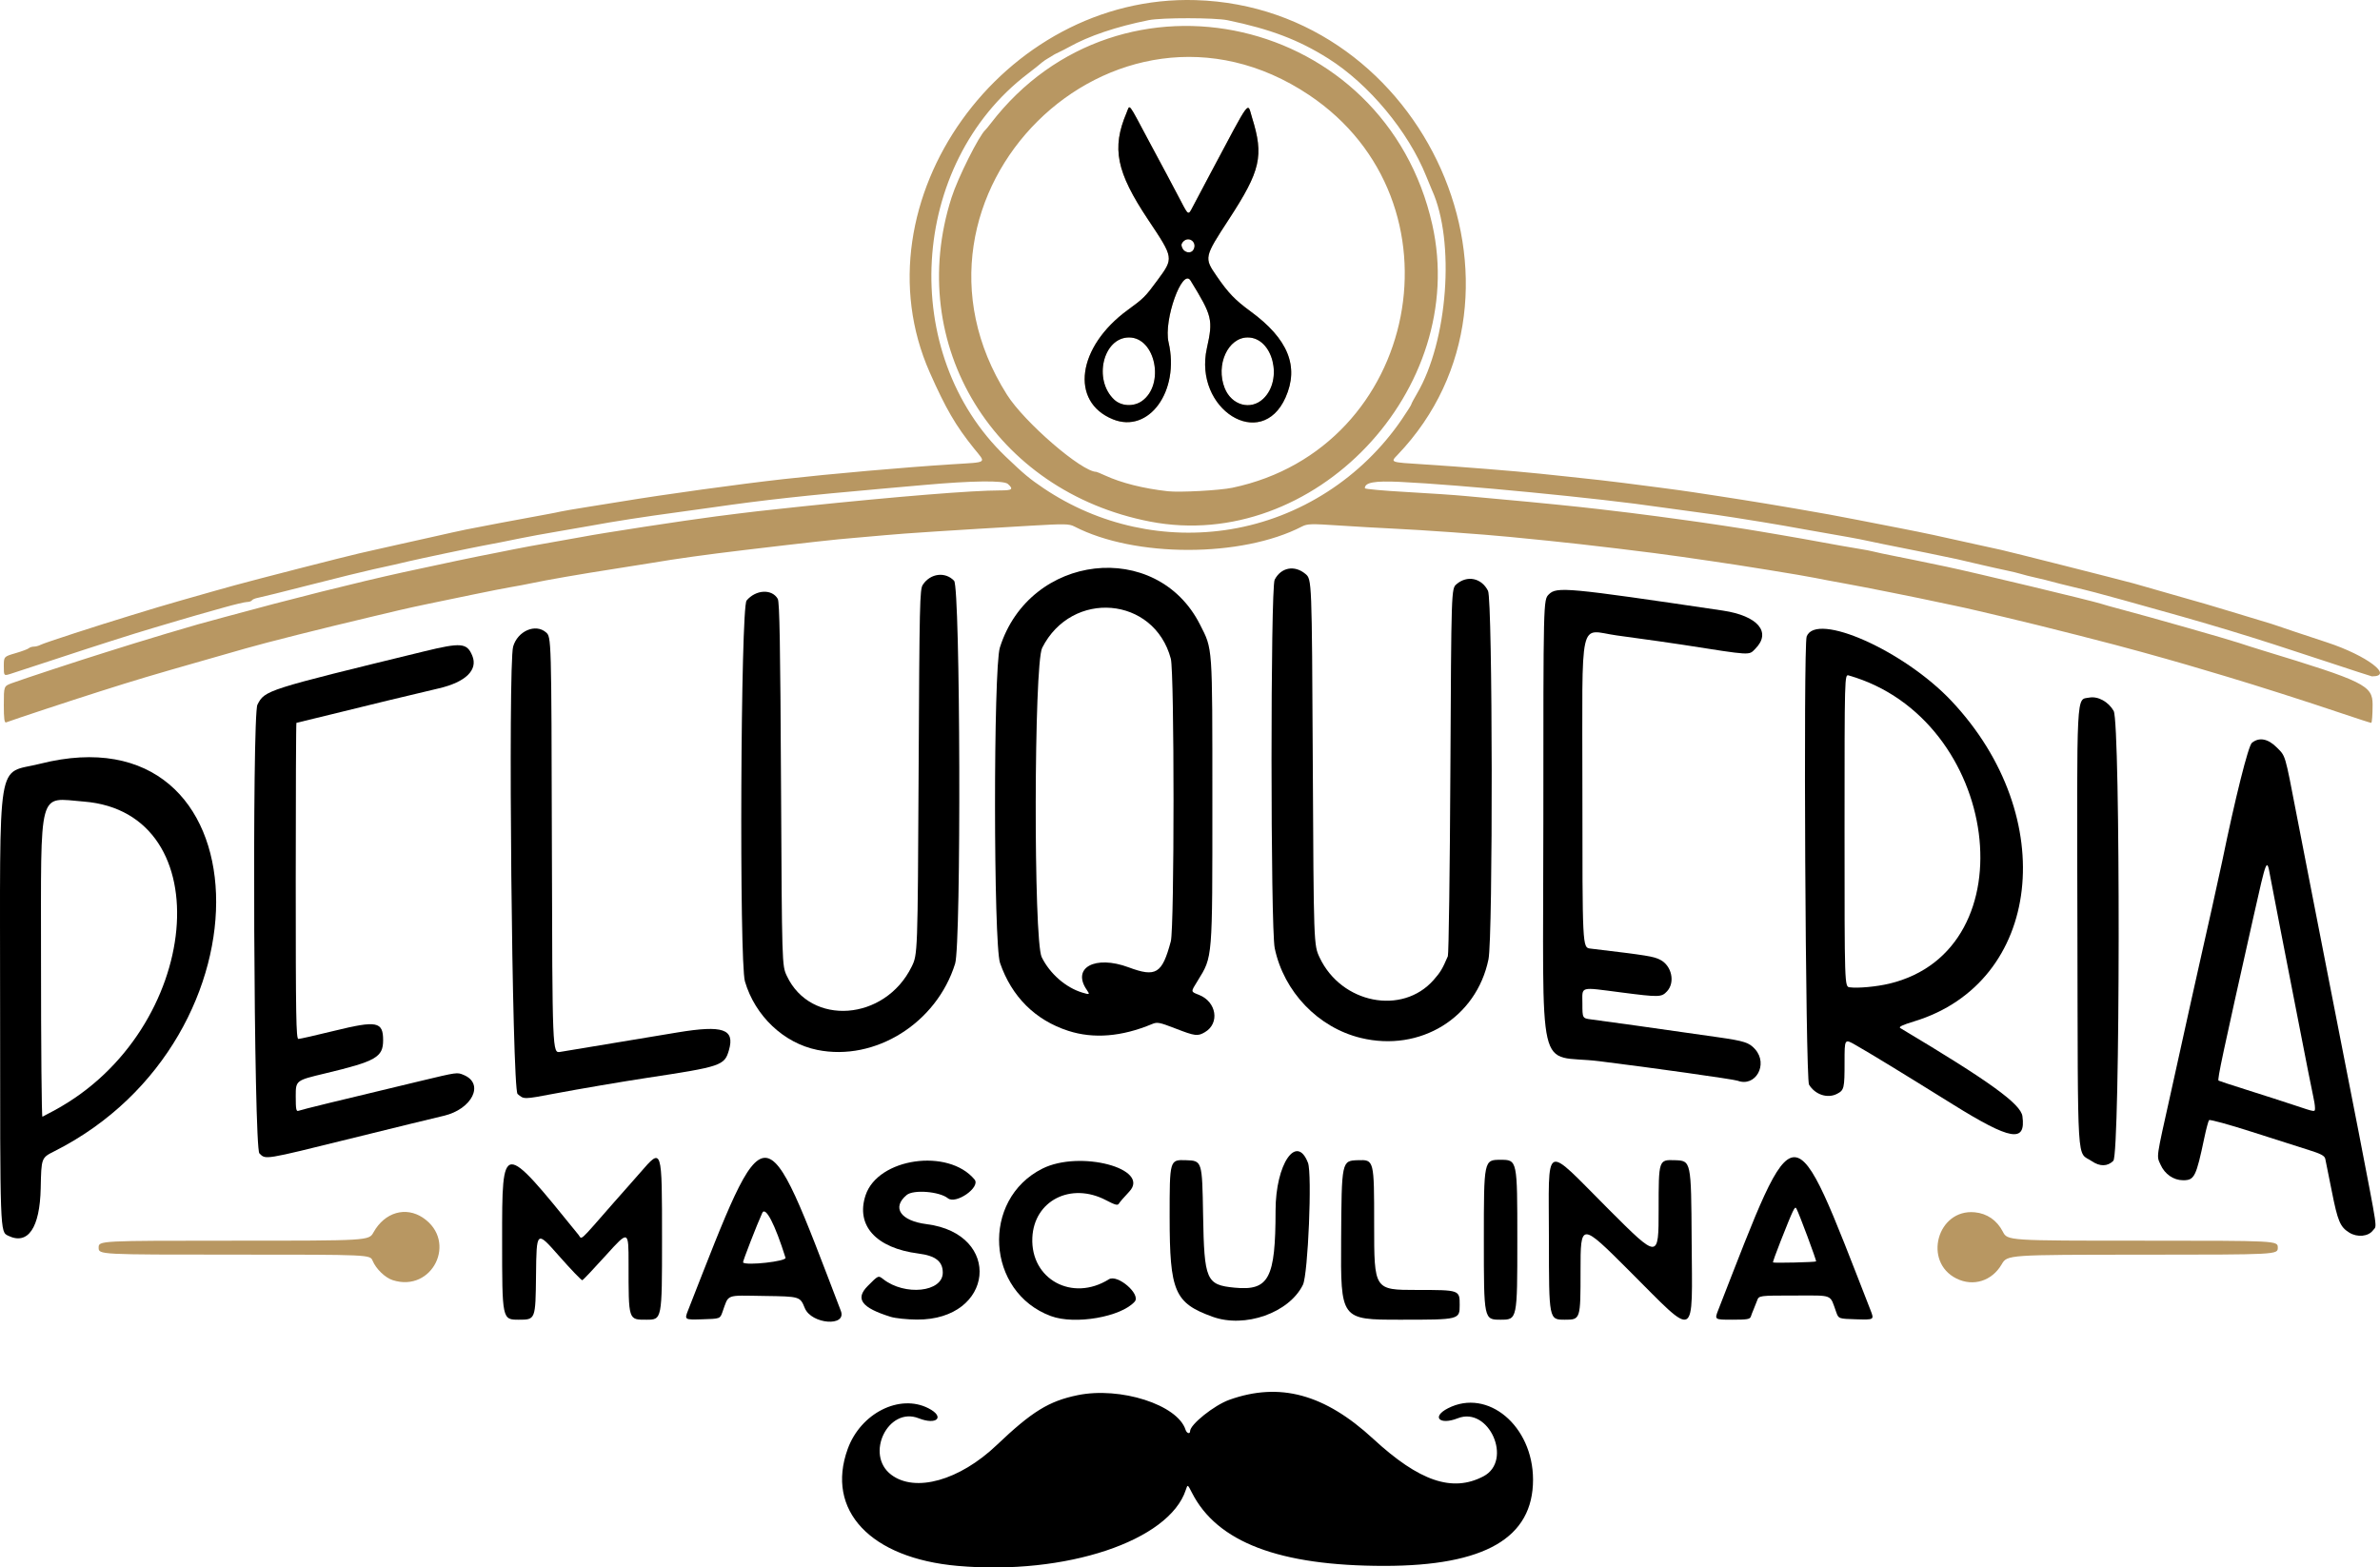 <?xml version="1.0" encoding="UTF-8" standalone="no"?>
<!-- Created with Inkscape (http://www.inkscape.org/) -->

<svg
   width="451.566mm"
   height="297.401mm"
   viewBox="0 0 451.566 297.401"
   version="1.1"
   id="svg1"
   xml:space="preserve"
   sodipodi:docname="logoPeluqueria_2.svg"
   inkscape:version="1.3.2 (091e20e, 2023-11-25, custom)"
   xmlns:inkscape="http://www.inkscape.org/namespaces/inkscape"
   xmlns:sodipodi="http://sodipodi.sourceforge.net/DTD/sodipodi-0.dtd"
   xmlns="http://www.w3.org/2000/svg"
   xmlns:svg="http://www.w3.org/2000/svg"><sodipodi:namedview
     id="namedview1"
     pagecolor="#ffffff"
     bordercolor="#000000"
     borderopacity="0.25"
     inkscape:showpageshadow="2"
     inkscape:pageopacity="0.0"
     inkscape:pagecheckerboard="0"
     inkscape:deskcolor="#d1d1d1"
     inkscape:document-units="mm"
     showguides="true"
     inkscape:zoom="0.70710678"
     inkscape:cx="787.71695"
     inkscape:cy="458.9123"
     inkscape:window-width="1920"
     inkscape:window-height="1009"
     inkscape:window-x="1072"
     inkscape:window-y="-8"
     inkscape:window-maximized="1"
     inkscape:current-layer="layer1"
     showgrid="true"><inkscape:grid
       id="grid347"
       units="mm"
       originx="0"
       originy="0"
       spacingx="1"
       spacingy="1"
       empcolor="#0099e5"
       empopacity="0.302"
       color="#0099e5"
       opacity="0.149"
       empspacing="5"
       dotted="false"
       gridanglex="30"
       gridanglez="30"
       visible="true" /></sodipodi:namedview><defs
     id="defs1" /><g
     inkscape:label="Capa 1"
     inkscape:groupmode="layer"
     id="layer1"
     transform="translate(121.134,2.387)"><path
       style="display:inline;opacity:1;fill:#b89762;fill-opacity:1"
       d="m -120.409,131.32 c 0,-3.518 0,-3.518 1.499,-4.08 1.948,-0.73 13.151,-4.415 17.903,-5.888 2.037,-0.632 4.419,-1.377 5.292,-1.657 1.826,-0.586 10.595,-3.204 12.171,-3.634 0.582,-0.159 2.884,-0.787 5.115,-1.397 12.325,-3.366 25.033,-6.551 33.867,-8.489 6.522,-1.431 14.492,-3.099 17.286,-3.618 0.485,-0.09 2.073,-0.409 3.528,-0.708 1.455,-0.299 4.63,-0.883 7.056,-1.299 2.425,-0.415 5.124,-0.895 5.997,-1.066 3.465,-0.679 19.498,-3.137 25.4,-3.895 6.695,-0.86 8.982,-1.124 16.581,-1.916 17.948,-1.87 32.165,-3.018 37.306,-3.013 2.35,0.003 2.62,-0.218 1.503,-1.229 -0.766,-0.694 -6.739,-0.62 -15.879,0.195 -2.231,0.199 -5.803,0.515 -7.937,0.703 -14.461,1.271 -22.716,2.179 -31.926,3.513 -1.261,0.183 -4.119,0.579 -6.35,0.881 -7.122,0.964 -12.555,1.805 -17.11,2.649 -0.97,0.18 -3.748,0.662 -6.174,1.071 -2.425,0.409 -5.6,0.99 -7.056,1.29 -2.904,0.599 -4.476,0.909 -7.408,1.459 -2.154,0.404 -11.778,2.433 -13.847,2.918 -0.728,0.171 -1.918,0.45 -2.646,0.621 -0.728,0.171 -2.575,0.578 -4.105,0.906 -1.53,0.328 -6.848,1.637 -11.818,2.909 -4.97,1.272 -9.475,2.391 -10.011,2.486 -0.536,0.095 -1.061,0.313 -1.167,0.485 -0.106,0.172 -0.517,0.312 -0.913,0.312 -0.396,0 -2.411,0.478 -4.477,1.063 -2.066,0.585 -4.312,1.218 -4.992,1.408 -0.679,0.19 -2.267,0.653 -3.528,1.028 -1.261,0.376 -3.484,1.036 -4.939,1.467 -3.887,1.152 -10.533,3.272 -18.521,5.91 -3.881,1.281 -7.651,2.516 -8.378,2.745 -1.323,0.415 -1.323,0.415 -1.323,-1.421 0,-1.836 0,-1.836 2.205,-2.48 1.213,-0.354 2.356,-0.781 2.54,-0.949 0.184,-0.168 0.623,-0.305 0.975,-0.305 0.352,0 0.915,-0.152 1.252,-0.337 0.629,-0.346 10.765,-3.644 17.37,-5.652 2.037,-0.619 4.18,-1.272 4.763,-1.45 0.582,-0.179 2.487,-0.735 4.233,-1.236 4.352,-1.249 5.104,-1.463 6.526,-1.856 0.679,-0.187 2.425,-0.674 3.881,-1.082 3.314,-0.928 21.497,-5.593 23.636,-6.063 0.873,-0.192 2.143,-0.481 2.822,-0.642 0.679,-0.161 3.14,-0.714 5.468,-1.23 2.328,-0.516 4.908,-1.091 5.733,-1.278 2.942,-0.668 4.523,-1.017 6.262,-1.381 1.696,-0.356 10.78,-2.068 15.169,-2.86 1.164,-0.21 2.434,-0.461 2.822,-0.558 0.388,-0.097 2.69,-0.49 5.115,-0.874 2.425,-0.384 5.362,-0.857 6.526,-1.049 7.816,-1.295 22.278,-3.294 30.515,-4.216 9.263,-1.038 23.035,-2.25 32.091,-2.825 6.942,-0.441 6.499,-0.116 4.145,-3.044 -3.457,-4.301 -5.329,-7.52 -8.374,-14.4 -14.326,-32.373 13.794,-71.736 50.454,-70.628 43.631,1.319 67.709,55.453 38.355,86.234 -1.428,1.498 -1.591,1.436 4.883,1.847 6.908,0.438 17.531,1.289 22.026,1.763 1.843,0.194 4.145,0.437 5.115,0.539 5.075,0.533 8.378,0.907 10.76,1.216 1.455,0.189 4.551,0.589 6.879,0.888 2.328,0.299 5.226,0.699 6.44,0.888 1.214,0.189 3.357,0.516 4.763,0.727 1.406,0.211 3.429,0.526 4.496,0.7 1.067,0.174 3.052,0.495 4.41,0.713 2.411,0.387 8.285,1.399 12.171,2.097 1.067,0.192 3.528,0.66 5.468,1.04 1.94,0.38 5.592,1.093 8.114,1.585 4.348,0.847 7.156,1.446 14.464,3.086 1.746,0.392 3.81,0.846 4.586,1.009 1.237,0.26 22.243,5.576 25.047,6.339 1.254,0.341 6.403,1.815 9.878,2.827 1.358,0.396 3.025,0.872 3.704,1.057 0.679,0.186 2.743,0.804 4.586,1.374 1.843,0.57 4.542,1.386 5.997,1.815 1.455,0.428 2.963,0.904 3.351,1.058 0.388,0.153 4.516,1.532 9.172,3.063 7.541,2.48 12.78,6.442 8.516,6.442 -0.09,0 -3.948,-1.254 -8.573,-2.787 -15.356,-5.088 -21.309,-6.89 -38.572,-11.674 -4.628,-1.283 -6.546,-1.785 -9.349,-2.449 -1.746,-0.414 -3.651,-0.891 -4.233,-1.061 -0.582,-0.17 -1.931,-0.502 -2.999,-0.738 -1.067,-0.236 -2.337,-0.556 -2.822,-0.712 -0.485,-0.155 -1.755,-0.463 -2.822,-0.683 -1.067,-0.221 -3.29,-0.717 -4.939,-1.104 -1.649,-0.387 -3.634,-0.85 -4.41,-1.029 -1.289,-0.298 -9.206,-1.911 -13.935,-2.84 -1.067,-0.21 -2.575,-0.525 -3.351,-0.7 -1.244,-0.281 -3.756,-0.737 -11.642,-2.11 -1.164,-0.203 -2.91,-0.515 -3.881,-0.694 -0.97,-0.179 -2.796,-0.488 -4.057,-0.686 -1.261,-0.198 -3.722,-0.592 -5.468,-0.874 -1.746,-0.283 -5.08,-0.762 -7.408,-1.064 -2.328,-0.303 -5.265,-0.704 -6.526,-0.891 -11.282,-1.674 -38.075,-4.276 -49.474,-4.805 -4.804,-0.223 -6.617,0.108 -6.617,1.208 0,0.151 3.532,0.471 7.849,0.711 4.317,0.24 9.357,0.583 11.201,0.761 1.843,0.178 5.256,0.492 7.585,0.698 5.55,0.49 14.055,1.347 17.815,1.795 1.649,0.196 4.269,0.508 5.821,0.693 1.552,0.185 3.933,0.491 5.292,0.681 1.358,0.19 3.66,0.503 5.115,0.696 3.477,0.461 11.615,1.69 14.287,2.159 1.164,0.204 2.99,0.514 4.057,0.689 1.067,0.175 2.813,0.478 3.881,0.674 6.043,1.11 10.2,1.848 11.289,2.006 0.679,0.098 1.79,0.317 2.469,0.487 0.679,0.17 2.108,0.476 3.175,0.68 1.74,0.334 6.211,1.251 10.583,2.171 5.148,1.083 27.757,6.502 29.281,7.018 0.485,0.164 2.231,0.653 3.881,1.087 4.969,1.307 20.149,5.626 22.225,6.324 1.067,0.359 3.052,0.99 4.41,1.404 19.445,5.916 20.99,6.676 20.99,10.315 0,1.906 -0.119,3.466 -0.265,3.466 -0.146,3.5e-4 -2.805,-0.859 -5.909,-1.909 -6.26,-2.118 -16.015,-5.231 -21.696,-6.925 -6.725,-2.005 -9.326,-2.767 -11.289,-3.308 -1.067,-0.294 -3.131,-0.871 -4.586,-1.282 -4.961,-1.401 -19.384,-5.073 -26.106,-6.646 -1.649,-0.386 -4.03,-0.947 -5.292,-1.246 -1.261,-0.3 -3.166,-0.722 -4.233,-0.94 -1.067,-0.217 -2.496,-0.518 -3.175,-0.669 -3.251,-0.721 -14.02,-2.872 -17.639,-3.523 -2.231,-0.401 -4.771,-0.879 -5.644,-1.063 -2.085,-0.438 -14.627,-2.47 -19.579,-3.171 -1.164,-0.165 -3.784,-0.545 -5.821,-0.844 -5.186,-0.761 -18.6,-2.375 -25.224,-3.034 -1.94,-0.193 -5.195,-0.517 -7.232,-0.72 -4.891,-0.487 -16.702,-1.328 -22.225,-1.582 -2.425,-0.112 -7.037,-0.377 -10.249,-0.59 -5.21,-0.346 -5.96,-0.325 -6.958,0.191 -11.454,5.923 -31.739,5.926 -43.186,0.006 -0.995,-0.514 -1.83,-0.531 -8.193,-0.161 -15.152,0.881 -24.169,1.468 -27.723,1.805 -2.037,0.193 -4.736,0.431 -5.997,0.528 -3.012,0.232 -8.78,0.87 -20.637,2.283 -7.483,0.892 -12.839,1.637 -17.815,2.478 -1.067,0.18 -4.083,0.66 -6.703,1.067 -6.647,1.031 -13.1,2.149 -16.051,2.78 -0.97,0.208 -2.637,0.522 -3.704,0.698 -1.067,0.176 -4.322,0.816 -7.232,1.422 -2.91,0.606 -6.736,1.398 -8.502,1.761 -1.766,0.363 -4.306,0.92 -5.644,1.238 -1.339,0.318 -3.704,0.879 -5.256,1.247 -9.677,2.294 -19.752,4.829 -23.812,5.992 -0.679,0.194 -4.251,1.215 -7.938,2.269 -10.385,2.967 -12.565,3.618 -19.756,5.901 -5.504,1.747 -15.904,5.184 -17.727,5.857 -0.334,0.123 -0.441,-0.689 -0.441,-3.355 z M 112.424,98.017 c 13.058,-2.166 24.864,-9.76 32.426,-20.857 0.986,-1.447 1.793,-2.724 1.793,-2.838 0,-0.113 0.478,-1.018 1.063,-2.009 5.87,-9.955 7.273,-28.914 2.859,-38.621 C 150.389,33.304 149.895,32.113 149.468,31.046 146.072,22.557 138.584,13.561 130.874,8.708 125.243,5.164 119.908,3.136 111.78,1.45 109.388,0.953 99.289,0.942 96.831,1.433 90.681,2.662 85.428,4.436 81.648,6.562 80.434,7.245 79.12,7.805 78.822,8.001 77.895,8.609 77.312,8.855 76.594,9.438 76.218,9.778 74.996,10.751 73.879,11.6 51.319,28.764 49.254,64.725 69.706,84.276 c 3.439,3.288 4.53,4.197 7.138,5.954 10.496,7.071 23.174,9.845 35.58,7.787 z M 97.079,96.577 C 67.533,90.864 50.471,63.023 59.404,35.103 c 1.21,-3.783 5.225,-11.794 6.454,-12.876 0.11,-0.097 0.555,-0.638 0.988,-1.202 24.573,-31.991 74.847,-20.472 83.771,19.193 7.038,31.283 -22.487,62.364 -53.538,56.359 z m 15.633,-6.427 c 35.54,-7.476 44.676,-54.331 14.529,-74.509 -37.015,-24.774 -81.208,19.061 -57.322,56.857 3.315,5.246 14.198,14.64 16.96,14.64 0.084,0 0.825,0.308 1.648,0.685 3.137,1.437 7.241,2.468 11.902,2.993 2.27,0.255 9.859,-0.156 12.282,-0.665 z M 90.01,77.166 c -8.192,-3.328 -6.768,-13.745 2.835,-20.743 3.026,-2.205 3.314,-2.493 5.61,-5.612 3.132,-4.254 3.144,-4.17 -1.752,-11.513 -6.04,-9.057 -6.95,-13.564 -4.095,-20.285 0.684,-1.612 0.127,-2.325 4.308,5.506 1.036,1.94 2.568,4.798 3.404,6.35 0.836,1.552 2.033,3.814 2.659,5.027 1.32,2.555 1.365,2.577 2.138,1.058 0.321,-0.631 1.898,-3.611 3.505,-6.624 7.738,-14.508 6.872,-13.354 7.795,-10.397 2.268,7.267 1.637,10.041 -4.384,19.272 -4.716,7.229 -4.733,7.305 -2.336,10.791 2.208,3.21 3.499,4.554 6.446,6.708 7.114,5.199 9.245,10.45 6.629,16.327 -4.595,10.325 -17.497,2.239 -14.923,-9.353 1.201,-5.408 1.038,-6.084 -3.092,-12.822 -1.56,-2.545 -5.159,7.52 -4.183,11.697 2.162,9.253 -3.722,17.392 -10.564,14.612 z m 5.522,-3.463 c 4.381,-3.12 2.565,-12.061 -2.45,-12.061 -4.928,0 -6.845,8.038 -2.815,11.802 1.352,1.263 3.692,1.378 5.264,0.259 z M 118.533,73.287 c 3.851,-3.632 1.832,-11.646 -2.934,-11.646 -3.761,0 -6.13,5.218 -4.369,9.62 1.305,3.262 4.926,4.266 7.303,2.025 z m -13.279,-28.218 c 0.923,-1.454 -0.887,-2.843 -1.984,-1.522 -0.312,0.376 -0.32,0.694 -0.031,1.235 0.432,0.808 1.58,0.971 2.014,0.287 z"
       id="path369" /><path
       style="display:inline;fill:#000000;opacity:1"
       d="m 81.554,193.196 c -6.268,-2.031 -10.733,-6.474 -12.948,-12.881 -1.248,-3.611 -1.274,-55.891 -0.03,-59.84 5.631,-17.874 29.728,-20.645 37.969,-4.366 2.428,4.796 2.343,3.594 2.348,33.364 0.005,30.403 0.072,29.573 -2.79,34.225 -1.344,2.184 -1.36,2.031 0.284,2.689 3.301,1.321 3.936,5.381 1.103,7.055 -1.386,0.819 -1.854,0.761 -5.625,-0.699 -3.022,-1.17 -3.428,-1.247 -4.41,-0.836 -5.743,2.405 -11.114,2.84 -15.901,1.289 z m 3.55,-7.712 c -2.978,-4.252 1.519,-6.715 7.913,-4.334 5.187,1.931 6.349,1.214 7.991,-4.936 0.687,-2.573 0.688,-51.044 10e-4,-53.622 -3.156,-11.845 -18.786,-13.166 -24.407,-2.062 -1.577,3.116 -1.657,55.493 -0.09,58.685 1.54,3.135 4.546,5.764 7.689,6.723 1.393,0.425 1.485,0.379 0.902,-0.454 z"
       id="path368" /><path
       style="display:inline;fill:#000000;opacity:1"
       d="m 137.048,194.541 c -8.083,-1.96 -14.602,-8.759 -16.325,-17.027 -0.801,-3.843 -0.811,-68.364 -0.011,-69.911 1.212,-2.343 3.77,-2.826 5.836,-1.101 1.221,1.02 1.221,1.02 1.398,35.719 0.176,34.699 0.176,34.699 1.309,37.089 4.132,8.724 15.673,10.987 21.613,4.239 1.307,-1.484 1.661,-2.075 2.705,-4.513 0.166,-0.388 0.382,-16.237 0.479,-35.22 0.176,-34.515 0.176,-34.515 1.163,-35.363 2.038,-1.752 4.761,-1.177 5.98,1.263 0.877,1.755 0.955,65.698 0.086,69.915 -2.287,11.095 -12.939,17.649 -24.233,14.911 z"
       id="path367" /><path
       style="display:inline;fill:#000000;opacity:1"
       d="m 33.931,196.815 c -6.362,-1.29 -11.799,-6.438 -13.725,-12.992 -1.105,-3.762 -0.815,-70.932 0.312,-72.271 1.755,-2.086 4.81,-2.246 5.919,-0.309 0.338,0.59 0.479,8.672 0.615,35.161 0.176,34.396 0.176,34.396 1.101,36.367 4.506,9.61 18.601,8.577 23.678,-1.736 1.15,-2.336 1.15,-2.336 1.327,-36.932 0.164,-32.25 0.218,-34.66 0.797,-35.543 1.424,-2.172 4.265,-2.532 5.937,-0.751 1.186,1.263 1.366,68.86 0.193,72.638 -3.505,11.289 -15.178,18.594 -26.154,16.368 z"
       id="path366" /><path
       style="display:inline;fill:#000000;opacity:1"
       d="m 208.556,202.661 c -0.74,-0.276 -16.557,-2.507 -26.282,-3.706 -12.035,-1.485 -10.583,4.755 -10.583,-45.487 0,-42.043 0,-42.043 1.031,-43.074 1.505,-1.505 3.327,-1.336 33.012,3.065 6.668,0.989 9.311,4.109 6.154,7.266 -1.249,1.249 -0.525,1.29 -13.739,-0.779 -2.1,-0.329 -6.11,-0.896 -12.524,-1.772 -7.299,-0.997 -6.526,-4.456 -6.526,29.217 0,30.015 0,30.015 1.499,30.194 10.961,1.312 12.011,1.481 13.282,2.138 2.172,1.123 2.852,4.275 1.287,5.964 -1.059,1.143 -1.476,1.154 -8.66,0.228 -8.102,-1.044 -7.408,-1.241 -7.408,2.095 0,2.801 0,2.801 1.676,3.02 3.648,0.477 11.492,1.578 24.077,3.381 5.01,0.718 5.908,1.011 7.038,2.298 2.506,2.854 0.061,7.219 -3.334,5.953 z"
       id="path365" /><path
       style="display:inline;fill:#000000;opacity:1"
       d="m -22.934,205.172 c -1.046,-0.9 -1.841,-81.418 -0.838,-84.888 0.852,-2.948 4.23,-4.413 6.222,-2.7 1.034,0.889 1.034,0.889 1.127,40.374 0.093,39.485 0.093,39.485 1.587,39.234 2.327,-0.391 16.434,-2.732 22.309,-3.702 8.584,-1.417 10.846,-0.632 9.699,3.368 -0.839,2.925 -1.434,3.126 -15.52,5.257 -4.568,0.691 -12.98,2.123 -17.639,3.002 -5.831,1.101 -5.732,1.1 -6.948,0.054 z"
       id="path364" /><path
       style="display:inline;fill:#000000;opacity:1"
       d="m 249.391,207.154 c -9.938,-6.182 -15.465,-9.554 -18.508,-11.294 -2.042,-1.167 -2.042,-1.167 -2.042,3.234 0,5.034 -0.076,5.356 -1.436,6.06 -1.799,0.93 -4.144,0.157 -5.307,-1.749 -0.666,-1.092 -1.097,-83.335 -0.446,-85.032 1.814,-4.728 18.498,2.703 27.477,12.239 20.762,22.049 17.119,53.401 -7.062,60.782 -2.295,0.701 -3.026,1.056 -2.643,1.284 16.947,10.117 22.853,14.381 23.166,16.727 0.677,5.079 -2.206,4.588 -13.199,-2.251 z m -12.084,-22.906 c 26.824,-6.374 21.065,-50.271 -7.673,-58.479 -0.794,-0.227 -0.794,-0.227 -0.794,29.407 0,29.634 0,29.634 0.97,29.76 1.603,0.208 5.059,-0.109 7.497,-0.688 z"
       id="path363" /><path
       style="display:inline;fill:#000000;opacity:1"
       d="m -71.918,216.447 c -1.061,-1.061 -1.418,-83.128 -0.37,-85.141 1.424,-2.737 1.505,-2.763 31.63,-10.107 7.03,-1.714 8.122,-1.616 9.131,0.819 1.118,2.699 -1.243,5.01 -6.331,6.196 -4.945,1.153 -14.268,3.407 -20.597,4.98 -3.47,0.863 -6.367,1.568 -6.438,1.568 -0.071,0 -0.129,13.494 -0.129,29.986 0,25.779 0.071,29.986 0.505,29.986 0.278,0 3.349,-0.697 6.824,-1.549 8.079,-1.98 9.251,-1.753 9.251,1.792 0,3.22 -1.351,3.992 -11.024,6.302 -5.556,1.327 -5.556,1.327 -5.556,4.308 0,2.51 0.084,2.949 0.531,2.777 0.588,-0.226 7.308,-1.868 23.105,-5.647 7.099,-1.698 6.966,-1.68 8.248,-1.144 3.979,1.663 1.579,6.506 -3.842,7.752 -1.55,0.356 -9.499,2.299 -17.665,4.318 -16.506,4.08 -16.067,4.008 -17.271,2.804 z"
       id="path362" /><path
       style="display:inline;fill:#000000;opacity:1"
       d="m 275.757,217.93 c -2.906,-1.978 -2.63,2.459 -2.736,-44.058 -0.105,-46.076 -0.24,-43.436 2.24,-43.901 1.65,-0.31 3.637,0.773 4.639,2.529 1.305,2.286 1.242,84.049 -0.066,85.357 -1.091,1.091 -2.542,1.117 -4.077,0.072 z"
       id="path361" /><path
       style="display:inline;fill:#000000;opacity:1"
       d="m 324.605,231.481 c -1.734,-1.073 -2.198,-2.171 -3.323,-7.878 -0.587,-2.975 -1.143,-5.738 -1.237,-6.141 -0.131,-0.565 -0.837,-0.94 -3.089,-1.644 -1.606,-0.502 -6.469,-2.052 -10.807,-3.445 -4.338,-1.393 -8.004,-2.399 -8.145,-2.236 -0.141,0.163 -0.541,1.646 -0.888,3.295 -1.575,7.479 -1.891,8.115 -4.035,8.113 -1.821,-0.002 -3.488,-1.154 -4.289,-2.964 -0.768,-1.735 -0.898,-0.824 1.951,-13.615 1.479,-6.641 1.638,-7.362 3.859,-17.462 0.896,-4.075 1.783,-8.043 1.972,-8.819 0.387,-1.587 3.466,-15.46 3.916,-17.639 2.5,-12.132 4.957,-21.934 5.638,-22.49 1.371,-1.119 3.053,-0.806 4.73,0.882 1.681,1.691 1.504,1.093 3.724,12.612 0.804,4.172 1.994,10.283 2.645,13.582 0.651,3.298 2.232,11.395 3.515,17.992 1.283,6.597 2.868,14.693 3.524,17.992 0.655,3.298 1.589,8.061 2.075,10.583 3.817,19.802 3.526,17.823 2.771,18.839 -0.883,1.188 -2.971,1.394 -4.506,0.445 z m -6.511,-23.714 c 0,-0.399 -0.156,-1.391 -0.346,-2.205 -0.19,-0.814 -1.392,-6.877 -2.67,-13.474 -1.278,-6.597 -2.934,-15.09 -3.68,-18.874 -0.746,-3.784 -1.563,-8.028 -1.815,-9.432 -0.622,-3.458 -0.655,-3.377 -3.133,7.668 -5.906,26.324 -6.899,30.981 -6.653,31.19 0.071,0.06 2.51,0.86 5.421,1.778 2.91,0.917 6.879,2.196 8.819,2.841 4.281,1.423 4.057,1.395 4.057,0.508 z"
       id="path360" /><path
       style="display:inline;fill:#000000;opacity:1"
       d="m -119.575,232.073 c -1.56,-0.764 -1.54,-0.199 -1.54,-43.121 0,-49.11 -0.784,-44.31 7.585,-46.428 42.907,-10.857 45.212,52.117 2.692,73.53 -2.454,1.236 -2.454,1.236 -2.573,7.008 -0.155,7.525 -2.424,10.842 -6.164,9.011 z m 8.879,-23.852 c 27.867,-15.128 31.704,-56.471 5.432,-58.527 -8.721,-0.683 -8.089,-3.036 -8.089,30.108 0,16.395 0.119,29.756 0.266,29.691 0.146,-0.065 1.222,-0.637 2.392,-1.272 z"
       id="path359" /><path
       style="display:inline;fill:#b89762;opacity:1;fill-opacity:1"
       d="m 250.08,240.198 c -6.419,-3.178 -3.638,-13.257 3.47,-12.574 2.329,0.224 4.213,1.524 5.318,3.671 0.883,1.716 0.883,1.716 26.527,1.716 25.644,0 25.644,0 25.644,1.323 -4e-5,1.323 -4e-5,1.323 -25.665,1.335 -25.665,0.012 -25.665,0.012 -26.723,1.832 -1.837,3.159 -5.383,4.275 -8.571,2.697 z"
       id="path358" /><path
       style="display:inline;fill:#b89762;opacity:1;fill-opacity:1"
       d="m -46.624,240.499 c -1.439,-0.46 -3.162,-2.125 -3.814,-3.685 -0.484,-1.157 -0.484,-1.157 -26.232,-1.157 -25.748,0 -25.748,0 -25.748,-1.323 -7e-5,-1.323 -7e-5,-1.323 25.635,-1.323 25.635,0 25.635,0 26.514,-1.58 2.124,-3.818 6.133,-4.983 9.43,-2.741 6.546,4.452 1.759,14.222 -5.785,11.81 z"
       id="path357" /><path
       style="display:inline;fill:#000000;opacity:1"
       d="m 204.88,246.152 c 15.094,-38.642 13.764,-38.642 28.876,0.013 0.729,1.865 0.729,1.865 -2.656,1.764 -3.385,-0.101 -3.385,-0.101 -3.832,-1.336 -1.273,-3.518 -0.414,-3.175 -7.953,-3.175 -6.72,0 -6.72,0 -7.072,0.97 -0.193,0.534 -0.492,1.288 -0.665,1.676 -0.172,0.388 -0.402,0.983 -0.511,1.323 -0.17,0.531 -0.668,0.617 -3.555,0.617 -3.357,0 -3.357,0 -2.634,-1.852 z m 18.559,-9.21 c 0.122,-0.122 -3.232,-9.12 -3.742,-10.037 -0.286,-0.515 -0.54,0.011 -2.978,6.173 -0.859,2.171 -1.513,3.997 -1.453,4.057 0.149,0.149 8.016,-0.036 8.173,-0.193 z"
       id="path356" /><path
       style="display:inline;fill:#000000;opacity:1"
       d="m 172.749,232.835 c 0,-19.008 -1.266,-18.369 11.375,-5.735 9.439,9.434 9.439,9.434 9.439,-0.014 0,-9.448 0,-9.448 3.087,-9.346 3.087,0.102 3.087,0.102 3.179,15.183 0.118,19.273 1.136,18.771 -11.819,5.823 -9.263,-9.258 -9.263,-9.258 -9.263,0 0,9.258 0,9.258 -2.999,9.258 -2.999,0 -2.999,0 -2.999,-15.169 z"
       id="path355" /><path
       style="display:inline;fill:#000000;opacity:1"
       d="m 160.402,232.835 c 0,-15.169 0,-15.169 3.175,-15.169 3.175,0 3.175,0 3.175,15.169 0,15.169 0,15.169 -3.175,15.169 -3.175,0 -3.175,0 -3.175,-15.169 z"
       id="path354" /><path
       style="display:inline;fill:#000000;opacity:1"
       d="m 133.323,232.923 c 0.092,-15.081 0.092,-15.081 3.179,-15.183 3.087,-0.102 3.087,-0.102 3.087,12.259 0,12.361 0,12.361 8.114,12.361 8.114,0 8.114,0 8.114,2.822 0,2.822 0,2.822 -11.293,2.822 -11.293,0 -11.293,0 -11.201,-15.081 z"
       id="path353" /><path
       style="display:inline;fill:#000000;opacity:1"
       d="m 108.925,247.443 c -7.21,-2.61 -8.134,-4.761 -8.138,-18.944 -0.003,-10.862 -0.003,-10.862 3.083,-10.76 3.087,0.102 3.087,0.102 3.263,10.396 0.213,12.411 0.587,13.272 5.997,13.792 6.496,0.624 7.743,-1.732 7.754,-14.649 0.007,-8.817 3.991,-14.666 6.152,-9.033 0.805,2.098 0.012,21.15 -0.962,23.135 -2.614,5.322 -11.002,8.288 -17.148,6.063 z"
       id="path352" /><path
       style="display:inline;fill:#000000;opacity:1"
       d="m 78.275,247.324 c -12.315,-4.551 -13.337,-22.119 -1.628,-27.987 7.121,-3.568 20.609,0.007 16.476,4.367 -0.928,0.979 -1.813,2.002 -1.965,2.271 -0.223,0.396 -0.698,0.27 -2.448,-0.647 -6.661,-3.49 -13.663,0.08 -13.974,7.125 -0.348,7.901 7.599,12.217 14.519,7.886 1.644,-1.029 6.132,2.853 4.9,4.238 -2.591,2.912 -11.338,4.424 -15.879,2.745 z"
       id="path351" /><path
       style="display:inline;fill:#000000;opacity:1"
       d="m 47.866,247.463 c -5.531,-1.721 -6.793,-3.401 -4.382,-5.837 2.028,-2.049 2.028,-2.049 2.94,-1.331 4.125,3.245 11.319,2.475 11.319,-1.212 0,-2.142 -1.363,-3.214 -4.619,-3.633 -8.053,-1.036 -11.935,-5.321 -10.027,-11.065 2.347,-7.067 15.686,-8.988 20.675,-2.978 1.201,1.447 -3.538,4.775 -5.059,3.553 -1.609,-1.293 -6.535,-1.682 -7.818,-0.618 -2.883,2.393 -1.169,4.9 3.782,5.532 14.496,1.851 12.827,18.208 -1.847,18.106 -1.857,-0.013 -4.091,-0.246 -4.964,-0.517 z"
       id="path350" /><path
       style="display:inline;fill:#000000;opacity:1"
       d="m 9.439,246.165 c 15.106,-38.527 14.155,-38.532 28.963,0.164 1.174,3.067 -5.578,2.544 -6.838,-0.529 -0.904,-2.205 -0.904,-2.205 -7.653,-2.301 -7.569,-0.107 -6.707,-0.442 -7.987,3.094 -0.447,1.235 -0.447,1.235 -3.832,1.336 -3.385,0.101 -3.385,0.101 -2.654,-1.764 z m 18.464,-9.912 c -1.986,-6.347 -3.799,-9.842 -4.413,-8.505 -0.971,2.114 -3.757,9.291 -3.65,9.4 0.626,0.635 8.276,-0.215 8.063,-0.896 z"
       id="path349" /><path
       style="display:inline;fill:#000000;opacity:1"
       d="m -25.864,232.835 c 0,-18.914 -0.063,-18.91 14.488,-0.941 0.728,0.899 -0.161,1.715 6.855,-6.294 1.358,-1.55 2.551,-2.898 2.651,-2.995 0.1,-0.097 1.111,-1.248 2.248,-2.558 4.128,-4.757 4.097,-4.854 4.097,12.788 0,15.169 0,15.169 -2.948,15.169 -3.465,0 -3.402,0.199 -3.402,-10.653 0,-6.316 0,-6.316 -4.243,-1.624 -2.334,2.58 -4.369,4.735 -4.524,4.789 -0.155,0.053 -2.174,-2.051 -4.488,-4.676 -4.207,-4.773 -4.207,-4.773 -4.302,3.696 -0.094,8.468 -0.094,8.468 -3.263,8.468 -3.169,0 -3.169,0 -3.169,-15.169 z"
       id="path348" /><path
       style="display:inline;fill:#000000;opacity:1"
       d="M 60.566,294.714 C 44.01,293.256 35.478,284.178 39.707,272.522 c 2.464,-6.791 9.855,-10.512 15.32,-7.712 3.196,1.637 1.606,3.261 -1.856,1.896 -5.788,-2.281 -10.255,6.886 -5.217,10.706 4.557,3.454 12.966,1.094 20.021,-5.621 6.683,-6.36 9.884,-8.337 15.324,-9.462 8.113,-1.678 18.998,1.807 20.508,6.566 0.214,0.674 0.857,0.869 0.857,0.26 0,-1.271 4.576,-4.927 7.451,-5.954 9.546,-3.41 18.078,-1.094 27.298,7.409 8.749,8.069 15.019,10.201 20.912,7.109 5.646,-2.962 1.05,-13.348 -4.874,-11.014 -3.462,1.365 -5.052,-0.259 -1.856,-1.896 7.541,-3.863 16.125,3.335 16.139,13.533 0.015,11.056 -9.13,16.364 -28.204,16.37 -19.936,0.006 -31.748,-4.489 -36.524,-13.9 -0.806,-1.587 -0.806,-1.587 -1.15,-0.529 -3.156,9.696 -22.778,16.237 -43.289,14.43 z"
       id="path347" /><path
       style="display:inline;opacity:1;fill:#000000;fill-opacity:1"
       d="m 90.015,77.163 c -8.192,-3.328 -6.768,-13.745 2.835,-20.743 3.026,-2.205 3.314,-2.493 5.61,-5.612 3.132,-4.254 3.144,-4.17 -1.752,-11.512 -6.04,-9.057 -6.95,-13.564 -4.095,-20.285 0.684,-1.612 0.127,-2.325 4.308,5.506 1.036,1.94 2.568,4.798 3.404,6.35 0.836,1.552 2.033,3.814 2.659,5.027 1.32,2.555 1.365,2.577 2.138,1.058 0.321,-0.631 1.898,-3.611 3.505,-6.624 7.738,-14.508 6.872,-13.354 7.795,-10.397 2.268,7.267 1.637,10.041 -4.384,19.272 -4.716,7.229 -4.733,7.305 -2.336,10.791 2.208,3.21 3.499,4.554 6.446,6.708 7.114,5.199 9.245,10.45 6.629,16.327 -4.595,10.325 -17.497,2.239 -14.923,-9.353 1.201,-5.408 1.038,-6.084 -3.092,-12.822 -1.56,-2.545 -5.159,7.52 -4.183,11.697 2.162,9.253 -3.722,17.392 -10.564,14.613 z m 5.522,-3.463 c 4.381,-3.12 2.565,-12.061 -2.45,-12.061 -4.928,0 -6.845,8.038 -2.815,11.802 1.352,1.263 3.692,1.378 5.264,0.259 z m 23,-0.415 c 3.851,-3.632 1.832,-11.646 -2.934,-11.646 -3.761,0 -6.13,5.218 -4.369,9.62 1.305,3.262 4.926,4.266 7.303,2.025 z M 105.259,45.066 c 0.923,-1.454 -0.887,-2.843 -1.984,-1.522 -0.312,0.376 -0.32,0.694 -0.031,1.235 0.432,0.808 1.58,0.971 2.014,0.287 z"
       id="path382"
       sodipodi:nodetypes="ssssssssssssssssssssssssssssssss" /></g></svg>
